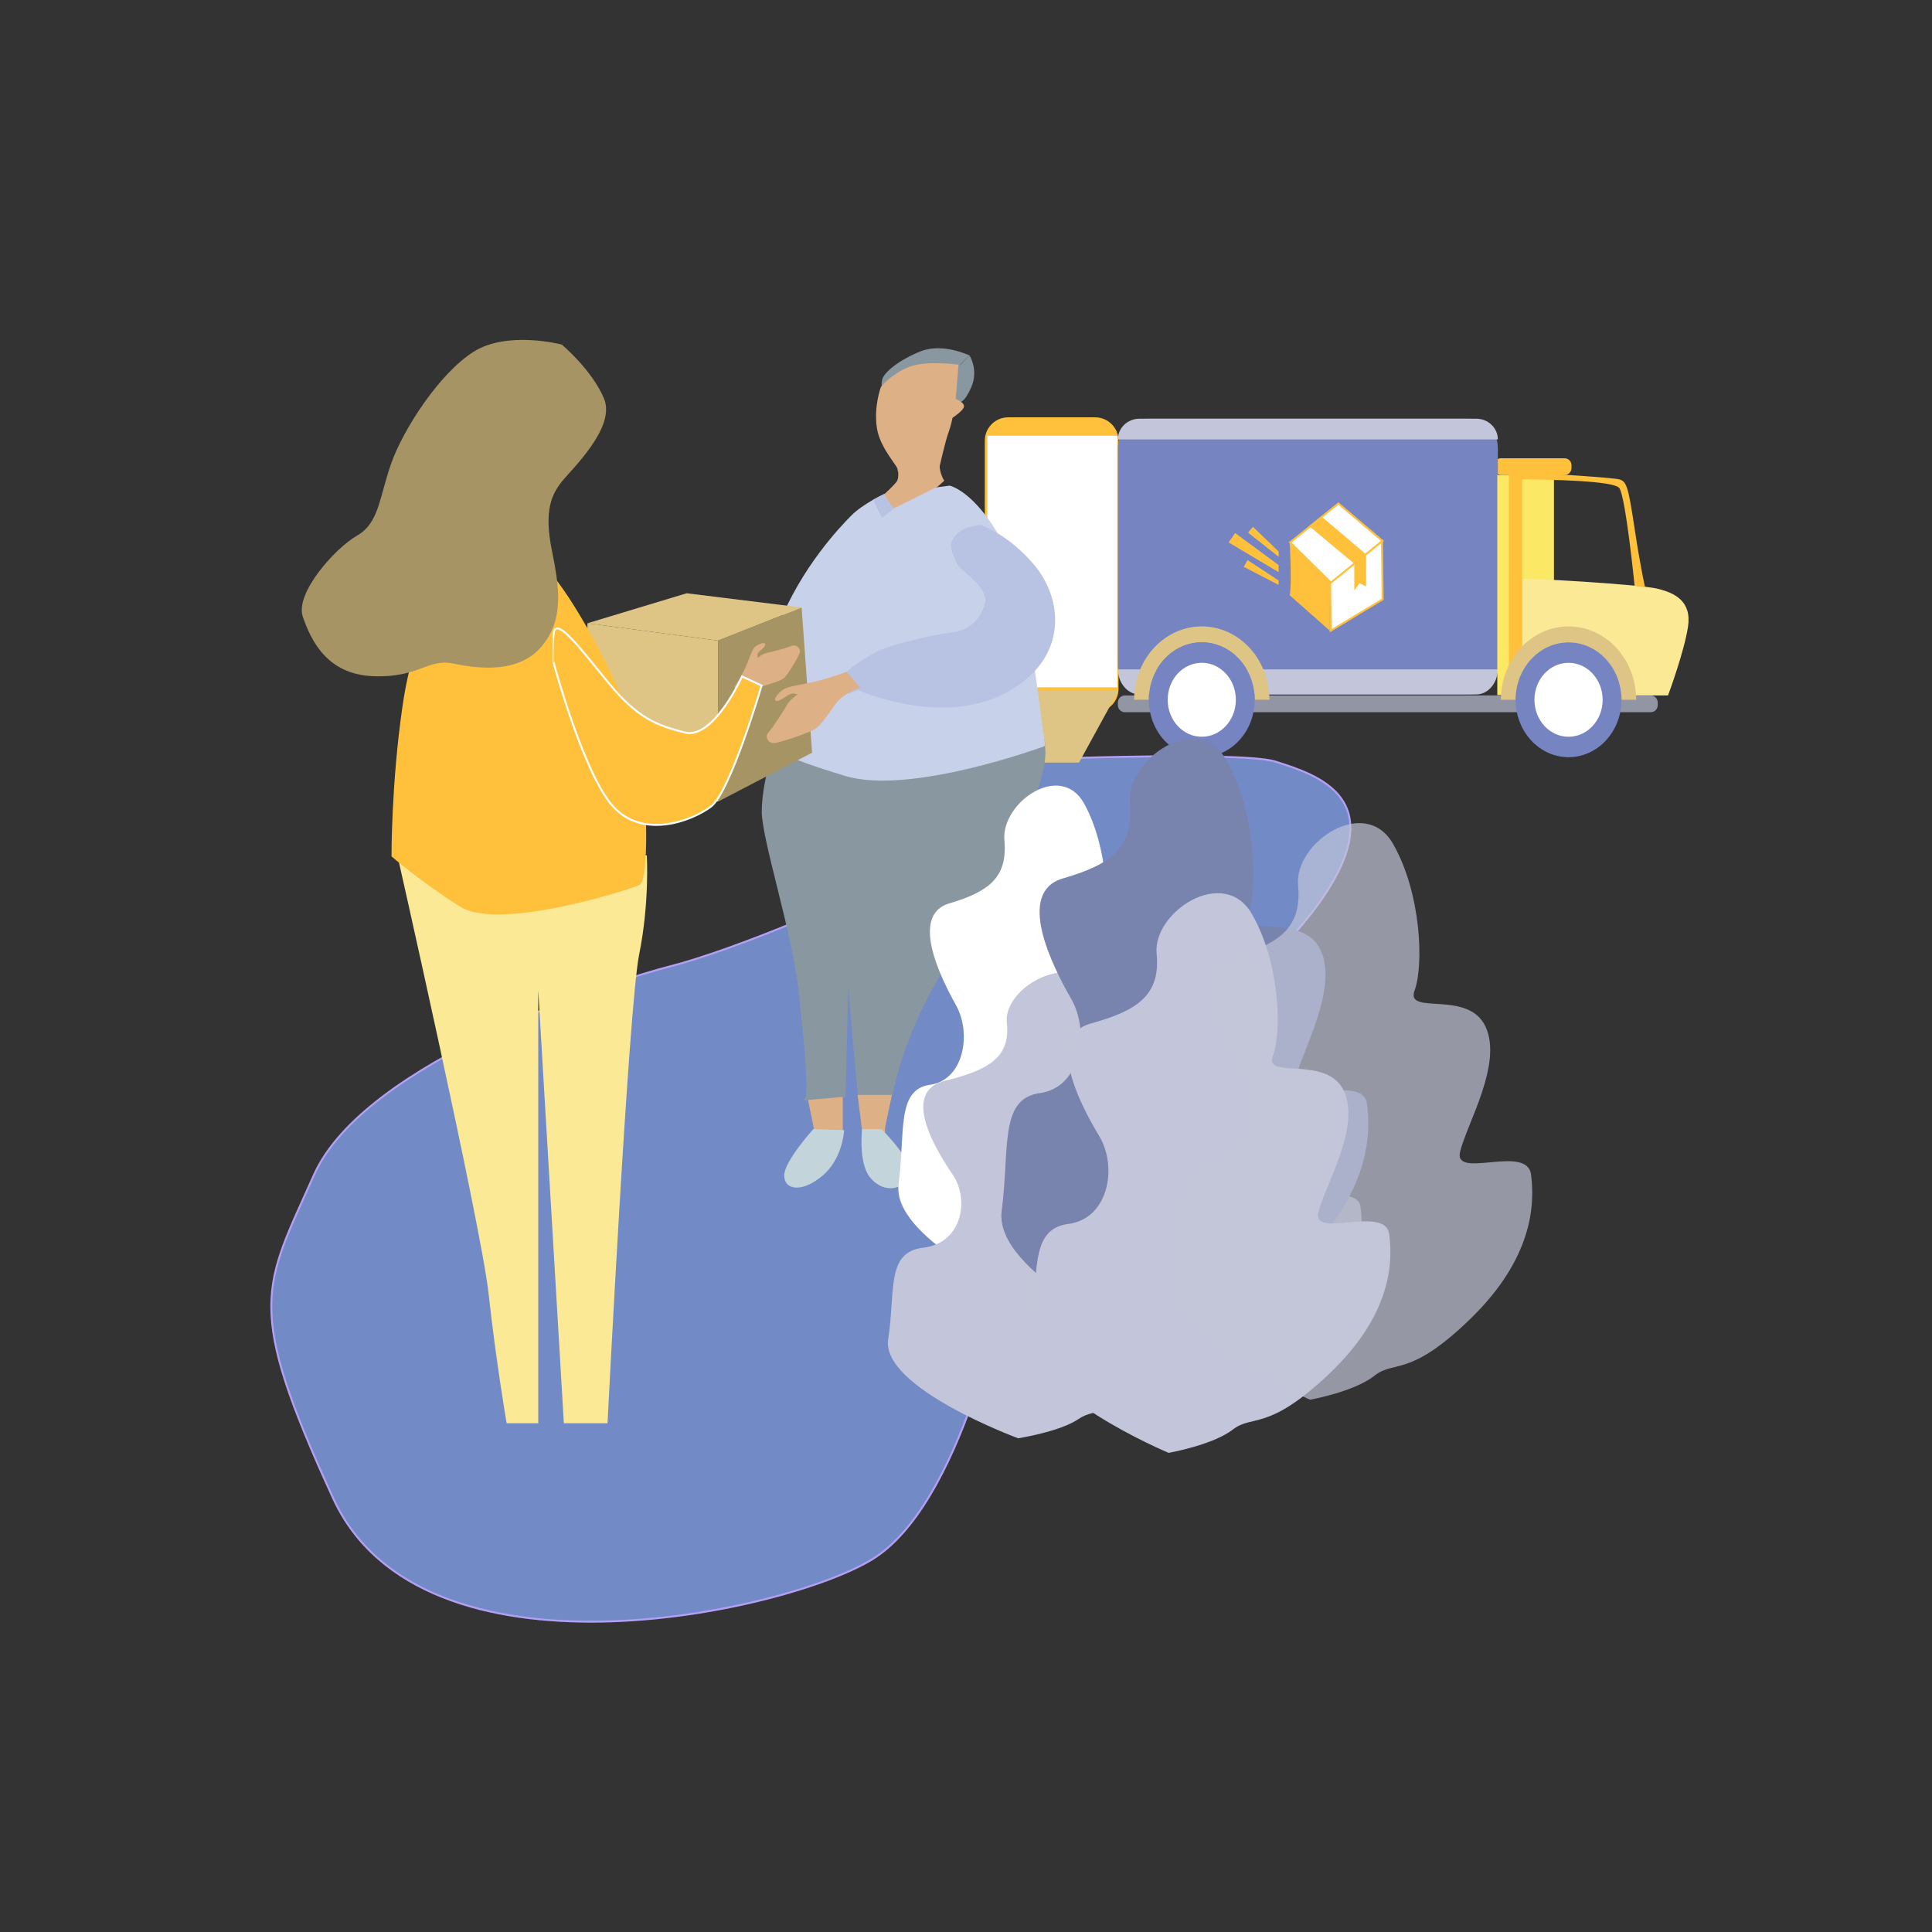 <?xml version="1.0" encoding="utf-8"?>
<!-- Generator: Adobe Illustrator 23.0.1, SVG Export Plug-In . SVG Version: 6.00 Build 0)  -->
<svg version="1.1" id="Layer_1" xmlns="http://www.w3.org/2000/svg" xmlns:xlink="http://www.w3.org/1999/xlink" x="0px" y="0px"
	 viewBox="0 0 1000 1000" style="enable-background:new 0 0 1000 1000;" xml:space="preserve">
<rect x="0" y="0" width="1000" height="1000" fill="#333333" stroke="none"/>
<style type="text/css">
	.st0{fill:#728BC6;stroke:#B49FF5;stroke-miterlimit:10;}
	.st1{fill:#FFC03C;}
	.st2{fill:#7684C1;}
	.st3{fill:#C3C6DA;}
	.st4{fill:#FBE966;}
	.st5{fill:#FBE996;}
	.st6{fill:#9295A3;}
	.st7{fill:#FFFFFF;}
	.st8{fill:#FFFFFF;stroke:#FFC03C;stroke-miterlimit:10;}
	.st9{fill:#DEC585;}
	.st10{fill:#8998A0;}
	.st11{fill:#C8D1EA;}
	.st12{fill:#A79464;}
	.st13{fill:#CCBF8B;}
	.st14{fill:#DEB085;}
	.st15{fill:#B8C3E3;}
	.st16{fill:#C3D5DA;}
	.st17{fill:#FFC03C;stroke:#FFFFFF;stroke-miterlimit:10;}
	.st18{opacity:0.68;fill:#C3C6DA;}
	.st19{fill:#7883AE;}
	.st20{fill:none;}
</style>
<path class="st0" d="M516.78,394.19c0.62-0.88,125.39-5.72,143.33,0c21.64,6.9,61.3,18.98,22.54,73.33S533.01,594.33,526.7,633.15
	c-6.31,38.82-29.75,146.65-75.72,174.26s-232.58,68.15-278.55-31.92s-36.06-108.7-9.92-167.36
	c26.14-58.66,154.31-100.34,184.43-107.97c30.12-7.63,104.94-36.96,139.19-61.11s35.16-44.86,35.16-44.86l6.31-2.59"/>
<g>
	<path class="st1" d="M566.83,368.63h-44.99c-6.69,0-12.11-5.42-12.11-12.11v-128.4c0-6.69,5.42-12.11,12.11-12.11h44.99
		c6.69,0,12.11,5.42,12.11,12.11v128.4C578.94,363.2,573.52,368.63,566.83,368.63z"/>
	<path class="st1" d="M809.78,245.87h-32.81c-1.99,0-3.63-1.63-3.63-3.63v-1.42c0-1.99,1.63-3.63,3.63-3.63h32.81
		c1.99,0,3.63,1.63,3.63,3.63v1.42C813.41,244.24,811.78,245.87,809.78,245.87z"/>
	<path class="st2" d="M760.24,359.44H593.66c-8.31,0-15.05-6.74-15.05-15.05V231.76c0-8.31,6.74-15.05,15.05-15.05h166.58
		c8.31,0,15.05,6.74,15.05,15.05v112.63C775.28,352.7,768.55,359.44,760.24,359.44z"/>
	<path class="st3" d="M578.61,346.47h196.67c-0.16,7.19-5.09,12.97-11.16,12.97H589.77C583.7,359.43,578.77,353.66,578.61,346.47z"
		/>
	<path class="st3" d="M775.29,227.44H578.61c0.02-5.93,5.02-10.72,11.17-10.72h174.34C770.27,216.71,775.26,221.51,775.29,227.44z"
		/>
	<rect x="775" y="245.87" class="st4" width="29.32" height="113.9"/>
	<path class="st5" d="M863.36,359.96c0,0,8.28-22.1,10.34-35.51c2.06-13.41-7.02-17.68-16.11-19.81
		c-9.09-2.13-68.97-5.79-71.45-4.88c-2.48,0.91,0,60.2,0,60.2H863.36z"/>
	<g>
		<path class="st6" d="M854.4,368.64H582.24c-1.99,0-3.63-1.63-3.63-3.63v-1.42c0-1.99,1.63-3.63,3.63-3.63H854.4
			c1.99,0,3.63,1.63,3.63,3.63v1.42C858.03,367.01,856.4,368.64,854.4,368.64z"/>
	</g>
	<g>
		<path class="st7" d="M831.01,362.18c0,11.46-8.56,20.75-19.12,20.75c-10.57,0-19.13-9.29-19.13-20.75s8.56-20.75,19.13-20.75
			C822.44,341.43,831.01,350.72,831.01,362.18z"/>
	</g>
	<path class="st1" d="M851.54,304.14l-5.48-1c0,0-4.57-45.58-7.87-50.48c-2.62-3.89-36.42-4.45-50.29-4.53v112.02h-6.91V243.8h6.91
		v0.54c13.8,0.83,47.34,2.9,50.29,3.8c3.72,1.13,4.54,3.39,7.85,25.27C849.34,295.28,851.54,304.14,851.54,304.14z"/>
	<polygon class="st8" points="667.77,280.76 692.74,260.61 715.57,279.96 689.06,301.74 	"/>
	<polygon class="st8" points="688.47,301.86 688.78,326.43 715.67,310.21 715.3,280.23 	"/>
	<path class="st1" d="M688.3,301.46l-20.74-21.24c0,0,1.15,22.49,0,27.9l20.74,18.32V301.46z"/>
	<polygon class="st1" points="677.93,272.56 700.97,291.78 700.97,305.63 703.66,301.88 707.12,303.55 707.09,286.92 684.2,267.51 	
		"/>
	<g>
		<polygon class="st1" points="661.81,292.48 661.81,296.14 635.92,280.74 639.33,275.91 		"/>
		<polygon class="st1" points="661.81,285.48 661.81,288.17 645.97,275.67 648.5,272.66 		"/>
		<polygon class="st1" points="661.81,300.46 661.81,302.74 643.75,293.37 645.74,289.91 		"/>
	</g>
	<rect x="511.05" y="225.52" class="st7" width="67.24" height="130.22"/>
	<g>
		<polygon class="st9" points="521.59,357.55 491.27,394.72 558.51,394.72 578.94,357.43 		"/>
	</g>
	<g>
		<path class="st9" d="M811.88,324.23c-19.34,0-35.02,17-35.02,37.97h7.61c0-16.41,12.26-29.72,27.4-29.72
			c15.13,0,27.4,13.31,27.4,29.72h7.61C846.9,341.23,831.22,324.23,811.88,324.23z"/>
	</g>
	<path class="st2" d="M811.88,332.48c-15.14,0-27.4,13.31-27.4,29.72c0,16.41,12.26,29.72,27.4,29.72c15.13,0,27.4-13.31,27.4-29.72
		C839.29,345.79,827.02,332.48,811.88,332.48z M811.88,381.35c-9.75,0-17.65-8.57-17.65-19.14c0-10.58,7.9-19.14,17.65-19.14
		c9.74,0,17.64,8.57,17.64,19.14C829.53,372.78,821.63,381.35,811.88,381.35z"/>
	<g>
		<path class="st7" d="M622.04,382.42c-10.27,0-18.63-9.08-18.63-20.25s8.36-20.25,18.63-20.25c10.27,0,18.62,9.08,18.62,20.25
			S632.31,382.42,622.04,382.42z"/>
		<path d="M622.04,342.42c9.99,0,18.12,8.86,18.12,19.75s-8.13,19.75-18.12,19.75c-10,0-18.13-8.86-18.13-19.75
			S612.04,342.42,622.04,342.42 M622.04,341.42c-10.57,0-19.13,9.29-19.13,20.75s8.56,20.75,19.13,20.75
			c10.56,0,19.12-9.29,19.12-20.75S632.6,341.42,622.04,341.42L622.04,341.42z"/>
	</g>
	<g>
		<g>
			<path class="st9" d="M622.04,324.22c-19.34,0-35.02,17-35.02,37.97h7.61c0-16.41,12.26-29.72,27.4-29.72
				c15.13,0,27.4,13.31,27.4,29.72h7.61C657.06,341.22,641.37,324.22,622.04,324.22z"/>
		</g>
	</g>
	<path class="st2" d="M622.04,332.47c-15.14,0-27.4,13.31-27.4,29.72c0,16.41,12.26,29.72,27.4,29.72c15.13,0,27.4-13.31,27.4-29.72
		C649.44,345.78,637.17,332.47,622.04,332.47z M622.04,381.34c-9.75,0-17.65-8.57-17.65-19.14c0-10.58,7.9-19.14,17.65-19.14
		c9.74,0,17.64,8.57,17.64,19.14C639.68,372.77,631.78,381.34,622.04,381.34z"/>
</g>
<path class="st10" d="M540.97,385.96c-0.81,0.04,4.48,7.15-12.95,46.07c-17.43,38.91-38.85,64.64-51.25,91.29
	c-12.4,26.65-14.72,43.47-14.72,43.47l-17.92,0.82c0,0-11.02-109.83-6.98-125.4c4.03-15.57,4.03-15.57,4.03-15.57l-3.56,141.26
	c0,0-23.5,3.08-21.17,0.97c2.33-2.11,0.11-27.42-3.16-56.7c-3.26-29.27-19.04-78.04-19.01-92.08c0.03-14.04,5.62-31.02,5.62-31.02
	s141.81-4.49,140.88-6.46"/>
<path class="st11" d="M491.59,251.37c0,0,12.75,2.68,26.77,28.16c14.02,25.48,20.57,94.56,21.8,100.63s0.34,6.11,0.34,6.11
	s-69.22,25.62-103.09,15.34s-34.03-13.13-35.8-12.64c-1.77,0.49-10.52-35.43,1.31-65.36s31.82-50.84,37.78-56.83
	c5.97-5.99,16.93-11.12,16.93-11.12L491.59,251.37z"/>
<g>
	<polygon class="st12" points="420.33,389.59 371.65,414.91 371.65,331.58 414.92,314.43 	"/>
	<g>
		<polygon class="st9" points="371.65,331.58 304.04,322.6 304.04,400.21 371.65,414.91 		"/>
	</g>
	<polygon class="st9" points="304.04,322.6 355.42,307.07 414.92,314.43 371.65,331.58 	"/>
</g>
<path class="st10" d="M501.78,183.97l-4.25,4.44c0,0-8.67,5.91-8.41,10.56s7.25,9,7.25,9s2.34,1.59,6.33-7.5
	S501.78,183.97,501.78,183.97z"/>
<path class="st10" d="M501.78,183.97c0,0-13.87-6.71-25.32-2.11s-19.18,11.08-19.87,14.79c-0.69,3.71,0.2,3.66,0.2,3.66
	s-3.97,1.41,9.43-0.43s30.02-10.35,30.02-10.35L501.78,183.97z"/>
<path class="st13" d="M506.01,219.37l0.12-0.01C506.13,219.37,506.07,219.29,506.01,219.37z"/>
<path class="st14" d="M455.96,200.27c0,0-3.79,10.08-2.08,21.25c1.71,11.17,11.74,20.35,10.75,22c-1,1.65,21.44-0.98,21.44-0.98
	s3.28-14.34,4.7-18.16c1.42-3.81,2.27-8.14,2.27-8.14s5.78-3.75,5.93-5.9c0.15-2.15-4.29-3.82-4.29-3.82l1.46-17.74
	c0,0-16.73-2.45-25.78,1.18C461.3,193.6,455.96,200.27,455.96,200.27z"/>
<path class="st15" d="M507.26,271.73c0,0,14.16,4.1,28.29,20.97c14.12,16.87,18.45,47.71-14.68,65.81
	c-33.13,18.1-76.81-1.31-76.81-1.31l-4.79,1.86l-7.4-7.92l5.79-3.12c0,0,9.8-8.14,18.42-11.72c8.62-3.58,28.86-8.11,35.78-8.86
	c6.91-0.75,13.94-3.7,17.59-13.77c3.65-10.07-12.82-17.81-14.46-22.47c-1.63-4.66-4.86-8.7-0.52-13.95S507.26,271.73,507.26,271.73z
	"/>
<polygon class="st15" points="462.55,263.31 457.64,255.78 451.9,258.67 456.52,268.08 "/>
<path class="st14" d="M461.65,566.73c0,0-2.42,11.59-3.23,15.45c-0.81,3.86,0,3.86,0,3.86h-12.1l-2.42-19.32H461.65z"/>
<polygon class="st14" points="436.23,567.79 436.23,586.33 421.71,586.33 418.25,569.33 "/>
<path class="st14" d="M457.62,255.88l4.84,7.32l5.32-2.63l17.54-8.68l2.92-2.62l0.51-0.45c0,0-1.47-2.09-2.1-5.3
	c-0.39-2-0.35-2.55-0.27-2.69l-21.87,1c0,0,0.03,0.2,0.06,0.53h0.01c0,0,1.11,4.75-0.5,6.94c-1.43,1.95-5.4,5.62-6.28,6.42
	l0.12,0.06L457.62,255.88z"/>
<path class="st16" d="M421.02,584.4c0,0-14.8,16.28-15.1,23.75c-0.3,7.47,8.45,9.66,19.42,0.72c10.97-8.94,11.57-23.88,11.57-23.88
	L421.02,584.4z"/>
<path class="st16" d="M456.21,584.42c0,0,17.98,17.22,13.98,24.87c-4,7.65-13.98,7.65-19.98,0c-5.99-7.65-4-24.87-4-24.87H456.21z"
	/>
<path class="st14" d="M438.17,347.72c0,0-6.84,2.56-14.19,4.54c-7.34,1.98-15.7,2.78-18.29,4.44c-2.59,1.66-6.12,5.74-3.81,6.09
	s6.48-4.15,8.78-3.81c2.3,0.34,2.3,0.34,2.3,0.34s-3.89,2.49-5.47,5.33c-1.58,2.84-7.63,12.18-9.72,14.43
	c-2.09,2.25-0.21,5.6,2.74,5.53c2.95-0.07,15.34-4.37,20.38-6.69c5.04-2.32,10.08-12.84,14.11-16.33c4.03-3.5,10.22-5.64,10.22-5.64
	L438.17,347.72z"/>
<path class="st14" d="M380.12,355.65c0,0,2.78-4.22,5.13-8.92s3.84-10.36,5.46-11.81c1.62-1.45,5.3-3.01,5.36-1.33
	c0.05,1.69-4.04,3.62-3.99,5.3c0.05,1.69,0.05,1.69,0.05,1.69s2.43-2.17,4.9-2.65c2.48-0.48,10.71-2.65,12.76-3.62
	s4.6,1.08,4.24,3.13c-0.35,2.05-5.1,9.76-7.5,12.78c-2.4,3.01-11.49,4.22-14.75,6.27s-5.63,5.91-5.63,5.91L380.12,355.65z"/>
<path class="st5" d="M204.56,437.68c0,0,44.42,196.23,48.32,231.77c3.9,35.54,9.35,67.21,9.35,67.21h16.37V512.62l13.25,224.05h22.6
	c0,0,10.91-215.55,16.37-242.59c5.46-27.04,3.97-51.33,3.97-51.33L204.56,437.68z"/>
<path class="st1" d="M254.98,286.72c0,0,9.92-4.26,22.98,3.07s50.51,74.21,54.03,103.32c3.52,29.11,3.43,62.91-1.14,65.02
	c-4.57,2.11-72.2,24.04-92.69,11.14c-20.49-12.91-35.51-26.01-35.51-26.01s-0.17-37.68,5.76-78.19
	c5.93-40.5,20.86-63.78,24.51-67.81C236.57,293.23,254.98,286.72,254.98,286.72z"/>
<path class="st17" d="M286.46,342.66c0,0,15.49,58.02,30.97,74.87s40.4,7.49,50.5,0c10.1-7.49,26.26-62.7,26.26-62.7l-10.1-4.68
	c0,0-14.81,32.76-29.62,29.01c-14.81-3.74-24.51-7.62-39.18-25.33c-14.68-17.72-28.82-37.37-28.82-24.27
	S286.46,342.66,286.46,342.66z"/>
<path class="st12" d="M290.81,178.37c0,0-28.06-7.46-45.73,3.73c-17.67,11.19-36.38,40.11-42.61,57.83s-6.24,30.78-17.67,37.31
	s-32.22,29.85-28.06,41.98c4.16,12.13,12.47,29.85,36.38,30.78c23.9,0.93,28.06-9.33,41.57-6.53s33.79,5.01,45.48-8.69
	c11.68-13.7,9.61-29.56,5.45-50.08c-4.16-20.52,0-28.92,5.2-35.45c5.2-6.53,28.06-27.98,21.83-42.91S290.81,178.37,290.81,178.37z"
	/>
<path class="st7" d="M525.13,668.68c0,0-63.52-28.47-60.02-55.72c3.5-27.26-1.17-49.06,16.32-51.48
	c17.48-2.42,21.56-26.65,13.4-41.19c-8.16-14.54-23.89-46.64-3.5-52.69c20.4-6.06,30.3-13.32,28.55-32.71s29.14-41.19,41.37-18.78
	c12.24,22.41,13.4,55.12,9.32,66.62c-4.08,11.51,23.31-0.61,30.89,16.35c7.58,16.96-8.16,44.21-11.07,56.93s29.14-3.63,30.89,10.3
	s0.58,38.16-26.22,65.41c-26.81,27.26-33.22,18.78-41.96,26.04C544.36,665.04,525.13,668.68,525.13,668.68z"/>
<path class="st3" d="M527.01,744.45c0,0-71.21-26.2-67.29-51.28c3.92-25.08-1.31-45.15,18.29-47.38
	c19.6-2.23,24.17-24.52,15.03-37.9c-9.15-13.38-26.79-42.92-3.92-48.49c22.87-5.57,33.97-12.26,32.01-30.1
	c-1.96-17.84,32.67-37.9,46.38-17.28c13.72,20.62,15.03,50.72,10.45,61.31c-4.57,10.59,26.13-0.56,34.63,15.05
	c8.49,15.61-9.15,40.69-12.41,52.39c-3.27,11.71,32.67-3.34,34.63,9.48c1.96,12.82,0.65,35.12-29.4,60.2
	c-30.05,25.08-37.24,17.28-47.04,23.97C548.57,741.1,527.01,744.45,527.01,744.45z"/>
<path class="st18" d="M596.17,721.54c0,0-71.33-26.99-67.41-52.83s-1.31-46.52,18.32-48.81c19.63-2.3,24.21-25.27,15.05-39.05
	c-9.16-13.78-26.83-44.22-3.93-49.96c22.91-5.74,34.03-12.63,32.07-31.01c-1.96-18.38,32.72-39.05,46.47-17.8
	c13.74,21.25,15.05,52.26,10.47,63.17c-4.58,10.91,26.18-0.57,34.69,15.51c8.51,16.08-9.16,41.92-12.43,53.98s32.72-3.45,34.69,9.76
	s0.65,36.18-29.45,62.02c-30.1,25.84-37.3,17.8-47.12,24.69S596.17,721.54,596.17,721.54z"/>
<path class="st19" d="M591.16,692.71c0,0-76.92-33.7-72.69-65.97c4.23-32.27-1.41-58.08,19.76-60.95
	c21.17-2.87,26.11-31.55,16.23-48.76c-9.88-17.21-28.93-55.21-4.23-62.38c24.7-7.17,36.7-15.77,34.58-38.72
	c-2.12-22.95,35.29-48.76,50.11-22.23s16.23,65.25,11.29,78.87c-4.94,13.62,28.23-0.72,37.4,19.36c9.17,20.08-9.88,52.34-13.41,67.4
	s35.29-4.3,37.4,12.19c2.12,16.49,0.71,45.17-31.76,77.44s-40.23,22.23-50.81,30.83C614.45,688.41,591.16,692.71,591.16,692.71z"/>
<path class="st3" d="M604.89,752c0,0-75.4-31.47-71.25-61.6s-1.38-54.23,19.37-56.91c20.75-2.68,25.6-29.46,15.91-45.53
	c-9.68-16.07-28.36-51.55-4.15-58.25c24.21-6.7,35.97-14.73,33.9-36.15c-2.08-21.42,34.59-45.53,49.12-20.76
	c14.53,24.77,15.91,60.93,11.07,73.65s27.67-0.67,36.66,18.08c8.99,18.75-9.68,48.87-13.14,62.93
	c-3.46,14.06,34.59-4.02,36.66,11.38s0.69,42.18-31.13,72.31c-31.82,30.13-39.43,20.76-49.81,28.79S604.89,752,604.89,752z"/>
<path class="st18" d="M678.12,724.49c0,0-75.53-32.42-71.38-63.46c4.16-31.04-1.39-55.87,19.4-58.63s25.64-30.35,15.94-46.91
	s-28.41-53.11-4.16-60.01s36.03-15.18,33.96-37.25s34.65-46.91,49.2-21.38s15.94,62.77,11.09,75.88
	c-4.85,13.11,27.72-0.69,36.73,18.62c9.01,19.31-9.7,50.35-13.17,64.84c-3.46,14.49,34.65-4.14,36.73,11.73
	c2.08,15.87,0.69,43.46-31.18,74.5c-31.88,31.04-39.5,21.38-49.89,29.66S678.12,724.49,678.12,724.49z"/>
</svg>
